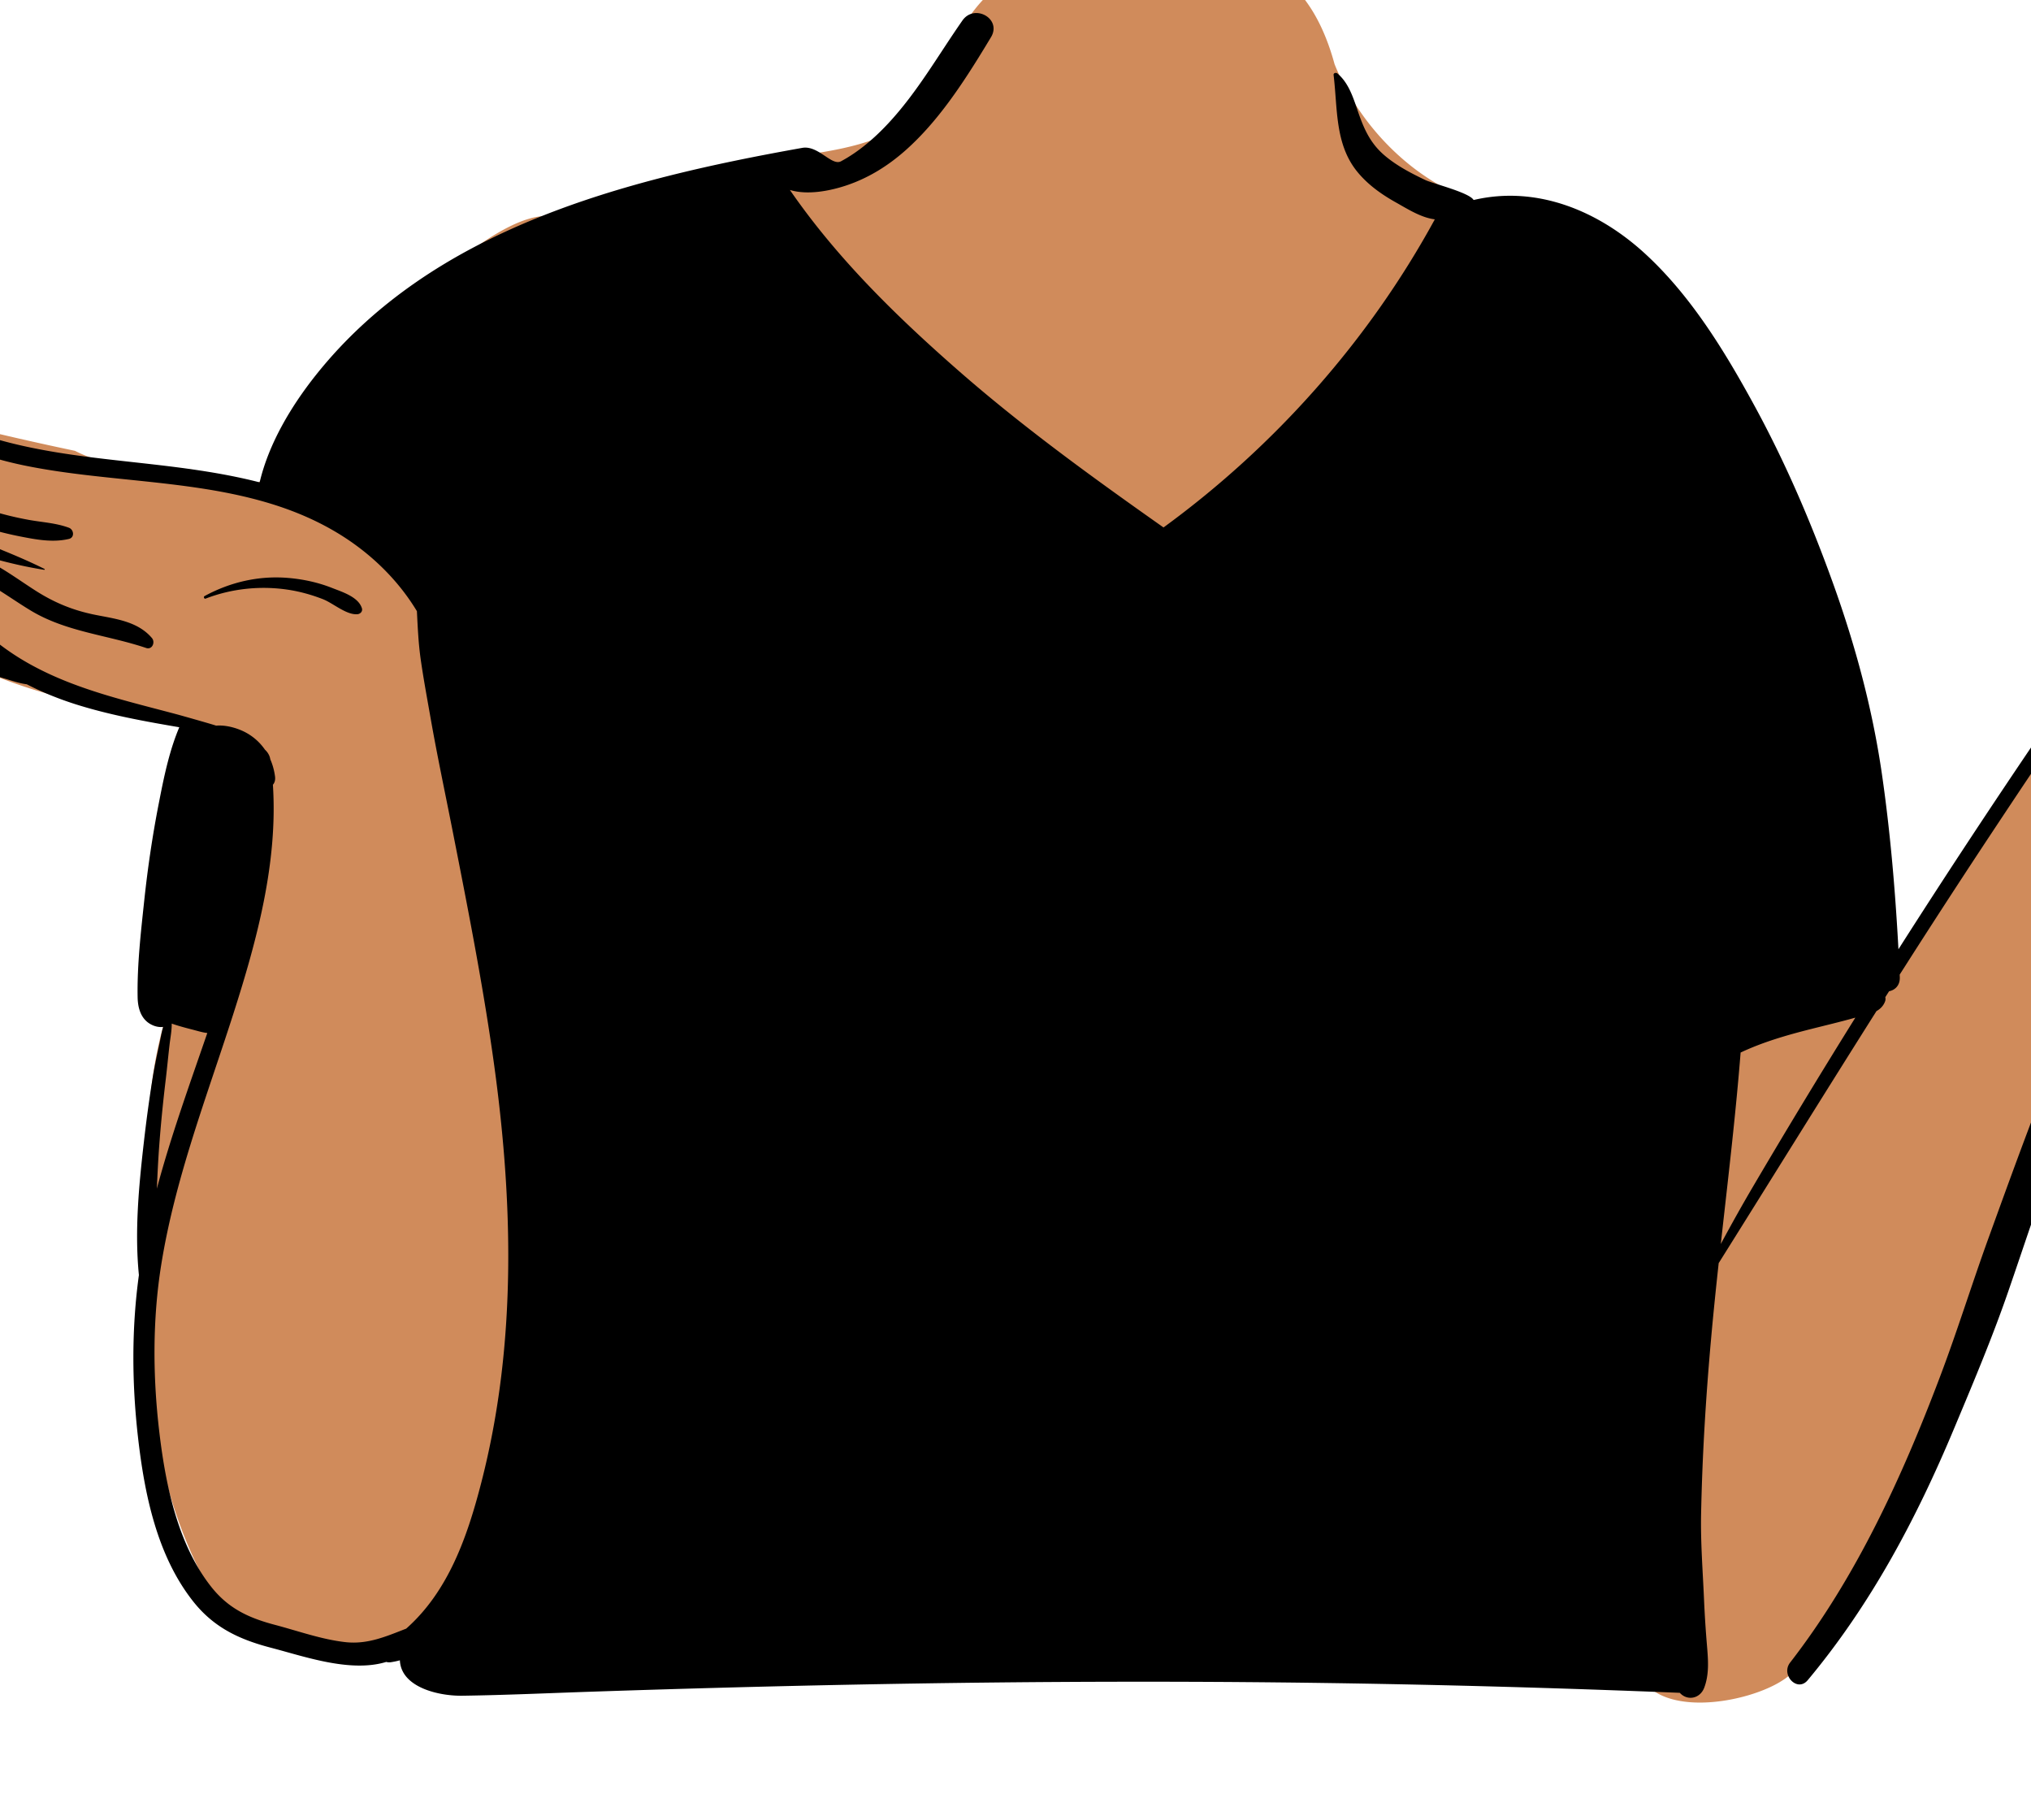 <svg xmlns="http://www.w3.org/2000/svg" width="818" height="733" fill="none" viewBox="0 0 818 733"><g id="body/Whatever" fill-rule="evenodd" clip-rule="evenodd"><path id="â Skin" fill="#D08B5B" d="M1016.74 283.357c10.24-5.347 20.25-11.156 30.09-17.202 6.93-4.147.79-14.593-6.32-10.819-3.63 1.931-7.25 3.881-10.89 5.799 2.86-2.463 5.52-5.145 7.89-8.068l-.16-.163c9.16-8.211-2.61-23.703-13.03-16.958-9.19 6.662-18.47 13.46-29.016 17.847-21.852 9.266-45.955 10.799-69.409 11.067-8.583-.645-16.781.842-25.109 2.499 3.265-13.098 11.436-22.989 15.77-35.675 3.198-12.808-15.29-21.533-21.842-9.221a291.959 291.959 0 0 0-4.64 9.155c-14.162 12.881-37.81 11.746-52.093 25.577-8.136 7.221-12.117 17.018-13.69 26.852-1.068 6.677.592 13.371-3.445 19.285-19.519 27.608-50.361 71.246-66.024 101.629-11.09-72.198-40.701-161.498-71.292-227.515-10.116-21.113-21.689-41.743-36.881-59.639 1.722-5.968-4.356-16.562-8.221-13.301-11.897-14.533-32.927-18.296-49.837-25.52-22.827-9.762-41.766-30.05-51.076-53.11-11.962-43.912-41.409-49.49-82.248-47.549-39.084-.05-68.001 16.668-76.529 56.454-17.325 30.197-58.231 25.203-87.66 33.198-21.568 4.927-42.499 12.544-62.391 22.215-22.129-20.99-101.384 67.104-108.588 89.776 4.241.822 8.456 1.811 12.633 3.017 3.72 1.076 2.158 6.695-1.594 5.795-4.669-1.121-9.368-1.893-14.089-2.429-.144.451-.27.9-.364 1.344-.53-.036-1.059-.081-1.589-.117a18.824 18.824 0 0 1 3.408 2.237c2.664 2.212-.804 6.481-3.635 4.718-2.667-1.995-6.16-1.68-9.359-2.35-.19 6.578-23.663-.781-27.31-2.961-16.204-2.027-32.875.148-48.003-7.667-20.13-4.239-40.41-8.927-60.312-14.325-5.27 2.054-10.221 9.404-6.036 14.798 2.354 2.454-.672 6.462-3.636 4.717-9.941-5.851-17.63-14.985-24.147-24.825-3.068-3.095-8.514-2.429-12.636-3.714-.551.99-.876 2.094-.871 3.226-17.485 2.878-5.012 21.975 3.778 27.925-4.663 3.036-4.84 8.982-4.432 13.947-.988 1.768-1.318 3.96-.458 5.942 3.288 7.577 10.399 13.958 15.806 20.097 5.97 6.779 11.293 13.596 18.557 19.092 27.688 21.105 61.1 32.905 95.379 37.52 12.17 1.869 29.678 4.73 37.214 15.022-1.85 12.214-5.244 23.928-8.324 35.838-4.307 15.81-4.014 32.361-4.071 48.479-.602-.484-1.758-.384-1.93.538-1.002 6.681-1.747 13.513-5.808 19.127-3.56 10.439-5.93 21.574-7.26 32.542-5.332 51.995-6.605 105.524 5.417 156.709a185.451 185.451 0 0 0 22.464 53.653c3.065 4.956 7.993 6.408 12.418 5.434 14.81 7.694 33.467 10.161 49.43 8.206 54.421-15.406 35.459 21.692 111.762 10.332 131.707-16.778 264.811 16.192 396.238-3.165 3.237 25.002 45.611 17.83 60.33 7.26 44.134-32.809 66.048-136.685 88.197-189.38 15.225-41.534 40.719-115.098 74.106-142.968 10.011-7.83 22.112-11.952 34.22-15.28 45.188-11.644 90.548-22.656 135.828-33.977 7.67-1.89 6.29-14.985-1.92-14.145-10.89 1.115-21.83 2.124-32.76 3.175Z"/><path id="ð Ink" fill="#000" d="M10.795 275.568c-3.06-.379-6.06-1.469-9.04-2.329-4.55-1.33-9.01-2.88-13.4-4.65-9.06-3.629-17.85-7.92-26.09-13.17-13.31-8.49-25.07-19.37-33.94-32.47l-.61-.914c-5.063-7.713-14.404-24.84-3.93-30.696-6.75-5.64-13.13-15.77-12.77-23.59.51-11.06 14.07-10.909 21.08-6.22 4.59 3.07 8.03 7.37 11.48 11.601 3.82 4.699 7.9 9.179 12.14 13.489a150.228 150.228 0 0 0 3.417 3.356l1.162 1.094c-.18-.43-.34-.87-.48-1.321-2.34-7.289.45-16.779 7.74-20.119 4.462-2.045 9.095-.797 13.418.939l.662.271c5.82 2.409 11.71 4.54 17.77 6.25 24.7 6.97 50.48 8.13 75.79 11.61 9.75 1.35 19.68 3.049 29.381 5.549 3.699-15.71 12.769-30.769 22.609-43.159 47.12-59.27 124.83-78.86 195.92-91.54 6.48-1.15 11.851 7.43 15.621 5.4 7.15-3.84 13.44-9.28 18.96-15.19 11.77-12.61 20.12-27.44 29.93-41.49 4.85-6.94 16.01-.73 11.51 6.72l-2.205 3.64c-9.077 14.915-19.128 30.284-32.145 41.85-6.92 6.14-14.6 10.99-23.38 14.019-6.65 2.291-15.98 4.221-23.26 2l-.874-1.273c.289.426.58.85.874 1.274 18.999 27.53 42.839 50.83 67.959 72.82 25.356 22.183 52.709 42.049 80.227 61.472l2.293 1.618c44.83-32.699 82.7-75.35 109.27-124.08-5.569-.67-11.079-4.24-15.839-6.9-5.73-3.22-11.12-7.06-15.32-12.18-9.15-11.15-7.96-25.52-9.61-39.05-.1-.84 1.01-1.05 1.52-.63 4.96 4.12 6.7 10.87 8.77 16.7 2.28 6.41 4.86 11.69 10.09 16.2 4.87 4.2 10.81 7.29 16.58 10.04 2.975 1.41 17.747 5.037 19.429 8.04 25.521-5.99 50.381 4.36 69.291 21.82 18.27 16.87 31.68 38.8 43.52 60.45 12.63 23.1 22.98 47.179 31.9 71.929 9.04 25.121 15.97 50.791 19.78 77.231 3.216 22.291 5.188 44.933 6.464 67.473l.156 2.817c18.879-29.63 38.229-58.95 57.979-88.01-4.49-11.99.48-24.23 8.89-33.49 9.32-10.25 22.21-15.01 34.54-20.55l1.621-.733c5.943-2.711 11.866-5.696 16.999-9.757 4.94-3.92 8.57-9.32 13.77-12.93 7.56-5.26 21.28-4.14 21.63 7.35.18 6.311-2.53 13.23-5.01 18.9-2.81 6.411-6.6 12.22-11.1 17.56a3.188 3.188 0 0 1-.666.601l-.173.109c6.22 1.03 12.49 1.86 18.88 2.15 12.89.59 25.92-.36 38.54-3.08 12.92-2.78 25.44-7.299 37.06-13.6 9.925-5.38 19.125-12.34 30.405-13.98 1.04-.16 2.09-.26 3.17-.32 1.8-.1 3.6 2.02 2.89 3.799-.39.981-.8 1.951-1.25 2.931-3.9 8.59-9.88 16.923-17.34 23.247l-.58.483c2.63-.91 5.22-1.93 7.77-3.08 14.99-6.75 28.59-16.95 44.66-21.05.76-.2 1.53-.38 2.3-.55 4.97-1.07 7.59 4.33 4.67 8.03-.47.6-.94 1.19-1.43 1.78-7.17 8.9-15.08 17.16-23.8 24.58-2.99 2.54-6.07 5-9.21 7.351-1.32.996-2.65 1.97-3.99 2.929l-.67.47c1.57-1.109 3.12-2.239 4.66-3.399 9.84-2.981 19.54-6.511 29.03-10.42 3.77-1.551 6.7 2.269 7.1 5.409 1.34 10.521-10.34 18.131-17.94 23.19-7.62 5.081-16.01 8.941-24.6 12.04-16.51 5.968-33.858 8.679-51.178 11.108l-8.412 1.172c-33.297 4.655-68.074 10.222-91.966 36.131-13.39 14.519-22.45 32.559-30.74 50.309-8.28 17.731-15.55 35.931-22.45 54.231-7.15 18.939-13.38 38.229-20 57.359-6.08 17.565-13.342 34.906-20.535 52.071l-1.135 2.709c-15.27 36.481-33.51 70.84-58.93 101.3-4.19 5.03-10.96-2.109-7.09-7.09 26.59-34.28 45.09-74.729 60.36-115.08 6.95-18.359 12.77-37.16 19.45-55.62l3.975-10.967c5.308-14.618 10.661-29.218 16.245-43.722 7.07-18.351 14.84-36.481 23.73-54.021l.944-1.847c8.703-16.921 19.044-33.598 33.276-46.403 25.618-23.059 59.706-28.591 92.664-32.972l10.369-1.367c13.934-1.851 27.903-3.896 41.453-7.621 7.82-2.139 15.46-4.88 22.64-8.66 2.86-1.5 5.65-3.149 8.35-4.949-7.7 2.26-15.51 4.109-23.46 5.559-3.89.71-7.74 1.241-11.58 1.611-9.89.978-19.695.938-29.825.409-.86-.051-1.14-1.4-.22-1.57 7.054-1.254 14.115-2.823 21.155-4.525l2.1-.515c.04-1.169.5-2.41 1.46-3.589 3.5-4.26 10.15-6.441 14.76-9.451 4.83-3.15 9.51-6.549 13.97-10.19 4.08-3.329 8-6.85 11.77-10.529l1.13-1.111c-.37.371-.75.742-1.13 1.11-10.18 4.701-19.83 10.73-30.46 14.451-8.45 2.969-17.31 4.969-26.245 5.679l-.555.044-.555.036c-9.33.67-18.72.4-27.91 2.42-1.03.23-1.35-1.15-.43-1.54 8.03-3.34 16.38-4.63 24.82-6.19.18-.66.64-1.25 1.44-1.63l2.159-1.031c6.426-3.089 12.426-6.206 17.766-11.219a56.437 56.437 0 0 0 11.6-15.35c-11.81 2.59-22.18 11.54-32.915 16.57a146.54 146.54 0 0 1-36.801 11.671l-1.449.248c-23.77 3.965-52.355 3.46-73.65-8.899-.68-.4-.19-1.309.51-1.2 6.04.99 12.02 2.16 18 3.2-1.171-1.07-1.691-2.99-.341-4.53 5.371-6.155 9.619-13.19 12.334-20.888l.519-1.505c1.251-3.571 3.363-9.116 1.207-12.337-2.06-3.07-6.91-2.65-9.81-1.35-6.03 2.72-10.04 9.511-15.12 13.61-5.54 4.48-11.84 7.8-18.29 10.77l-1.362.619c-11.156 5.018-23.076 9.242-31.848 18.101-4.72 4.76-8.78 10.71-10.14 17.38-.62 3.06-.62 6.21.2 9.24.65 2.37 2.01 3.831 1.23 6.24-1.02 3.11-4.63 6.83-6.49 9.6-2.16 3.201-4.31 6.41-6.46 9.62-4.29 6.42-8.56 12.86-12.83 19.29a3797.527 3797.527 0 0 0-33.523 51.493l-4.056 6.357-2.144 3.351-3.656 5.748c.13.531.12 1.091-.05 1.58-.624 1.776-1.791 2.989-3.242 3.869l-.259.152c-21.34 33.73-42.34 67.68-63.55 101.491-1.13 10.319-2.19 20.649-3.11 30.979-2.09 23.38-3.52 46.821-3.98 70.29-.22 11.361.69 22.79 1.18 34.14.24 5.417.569 10.827.998 16.236l.315 3.834c.423 5.269.662 10.498-1.233 15.521-1.68 4.409-6.8 5.399-9.83 2.04-39.529-1.591-79.089-2.801-118.649-3.551-70.81-1.36-141.65-1.15-212.47.22-35.57.69-71.15 1.66-106.71 2.86-17.52.58-35.05 1.4-52.58 1.64-9.445.129-24.31-3.31-25.072-13.936l-.018-.324c-1.18.32-2.4.58-3.65.77a4.164 4.164 0 0 1-1.585-.055l-.245-.065c-14.079 4.291-31.888-1.831-45.266-5.399l-1.104-.292c-12.77-3.33-23.03-8.09-31.4-18.67-14.65-18.529-19.65-43.41-22.25-66.34-2.44-21.58-2.58-43.559.39-65.099-1.75-17.549-.04-35.659 1.95-53.11.98-8.63 2.13-17.25 3.51-25.83.77-4.79 1.78-9.53 2.81-14.26.41-1.89.753-3.925 1.275-5.892l.235-.838c-1.6.21-3.35-.14-5.04-1.069-4.02-2.21-5.19-6.681-5.26-10.96-.22-12.901 1.32-26.17 2.68-38.99 1.37-12.8 3.25-25.651 5.71-38.291l.636-3.259c1.864-9.456 3.997-19.217 7.754-28.101-14.11-2.4-28.18-4.95-41.87-9.291-6.68-2.13-13.26-4.779-19.54-8.01Zm736.459 134.251c-.219.05-.429.11-.639.17-5.64 1.58-11.34 2.92-17.02 4.36-9.82 2.47-19.42 5.23-28.55 9.52-1.913 24.14-4.748 48.202-7.444 72.276l-.537 4.815c4.14-7.681 8.38-15.301 12.81-22.83a3036.625 3036.625 0 0 1 41.38-68.311Zm-678.09 2.391c.03 2.869-.57 5.85-.89 8.609-.52 4.481-.94 8.981-1.47 13.46-1.08 9-2 18.01-2.67 27.05-.43 5.771-.71 11.561-.96 17.351 5.67-21.192 13.18-41.921 20.32-62.682-1.193-.125-2.413-.417-3.671-.751l-2.119-.571c-1.25-.321-5.302-1.318-8.54-2.466Zm695.951-19.731.04.95c.15 3.37-1.87 5.27-4.32 5.76 1.42-2.24 2.85-4.48 4.28-6.71Zm-648.8-159.719c5.97.529 11.82 1.8 17.4 4l.538.21c4.127 1.593 10.162 3.594 11.512 8 .38 1.25-.64 2.279-1.81 2.38-4.48.36-9.76-4.441-13.91-6.061-4.62-1.8-9.46-3.14-14.36-3.85-11.01-1.61-22.49-.389-32.85 3.621-.61.24-.99-.731-.44-1.021 10.44-5.68 22.05-8.329 33.92-7.279Zm-126.51 28.599a91.7 91.7 0 0 1-2.06-1.889c-5.362-5.072-10.11-10.992-13.625-17.496l-.925-1.761c-2.863-5.543-6.38-13.44.35-17.434 4.02-2.389 8.86-1.79 13.34-.34.29.09.58.191.87.29 2 .701 3.93 1.54 5.65 2.34 7.47 3.43 14.06 8.42 20.96 12.821 7.476 4.77 14.858 7.82 23.487 9.605l.812.164c8.1 1.601 16.88 2.63 22.53 9.29 1.42 1.681.12 4.83-2.33 4-15.62-5.269-32.15-6.43-46.49-15.08-5.94-3.58-11.56-7.689-17.63-11.08-3.22-1.802-6.544-3.377-10.087-4.457l-1.936-.57c-1.133-.331-2.487-.658-3.397-.332-1.732.6-1.179 1.527-.643 3.145l.053.164c4.21 13.021 16.21 23.92 27.33 31.13a101.09 101.09 0 0 0 7.82 4.591c18.006 9.597 38.153 14.063 57.94 19.366 0 0 11.44 3.193 15.23 4.393 4.22-.351 9.03 1.14 12.21 2.92a22.073 22.073 0 0 1 7.461 6.78s1.81 1.51 2.14 3.85c.95 2.17 1.59 4.509 1.91 6.95.18 1.43-.18 2.529-.86 3.309 2.045 31.393-6.434 62.609-15.994 92.444l-.948 2.941-.608 1.865c-10.31 31.63-22.14 63.031-27.42 96.01-3.53 22.03-3.42 44.83-.83 66.96l.182 1.527c2.552 20.923 7.462 44.395 20.768 61.234 6.786 8.594 14.827 12.413 25.107 15.181l.563.149c9.3 2.449 18.9 5.92 28.49 6.97 8.9.969 16.36-2.34 24.37-5.441l.01-.009c16.87-14.93 24.53-36.67 30.19-58.611 14.67-56.779 12.85-115.719 4.53-173.329-4.34-30.1-10.24-59.94-16.12-89.77-2.94-14.91-6.11-29.79-8.74-44.75l-1.562-8.804c-.862-4.892-1.696-9.787-2.408-14.706-.96-6.61-1.25-13.11-1.58-19.76-8.08-13.39-19.81-24.42-33.4-32.33-9.73-5.67-20.03-9.6-30.66-12.45-30.39-8.19-63.52-7.61-94.1-13.91-10.273-2.114-20.025-5.252-29.771-9.013l-1.33-.517c-4.47-1.74-9.03-2.71-11.25 2.56-1.58 3.75-.64 7.65 1.73 10.8 5.81 7.72 17.49 11.3 26.28 14.08 5.29 1.68 10.69 3.01 16.15 4 5.46.99 10.94 1.24 16.18 3.17 2.02.74 2.42 3.95 0 4.519-6.64 1.551-13.32.221-19.92-1.069a138.973 138.973 0 0 1-21.33-6.03c-1.28-.472-2.604-.97-3.953-1.498l-1.017-.402c1.05.761 2.1 1.511 3.16 2.261.28.199.11.729-.26.599-16.317-6.088-31.165-17.072-42.667-30.068l-.572-.651c-4.05-4.641-13.28-18.681-21.06-14.771-7.306 3.667 5.147 17.803 9.88 23.583l.55.677c5.38.14 10.59 3.489 14.95 6.189 7.57 4.691 15.48 8.731 23.54 12.51 16.02 7.53 33.03 12.841 48.88 20.75.21.111.05.38-.15.351-10.09-1.611-20.07-4.181-29.82-7.37l-.435-.136-.435-.145c-6.09-2-12.1-4.259-18.01-6.67-6.57-2.679-12.99-5.689-19.22-9.099-5.64-3.08-11.9-8.63-18.44-9.45-.7-.09-1.32-.101-1.86-.05-7.51.63-1.3 13.07.8 16.79 3.43 6.11 7.57 11.75 12.32 16.9 9.63 10.46 21.3 18.75 33.93 25.2 4.31 2.2 8.72 4.14 13.2 5.92Z"/></g></svg>